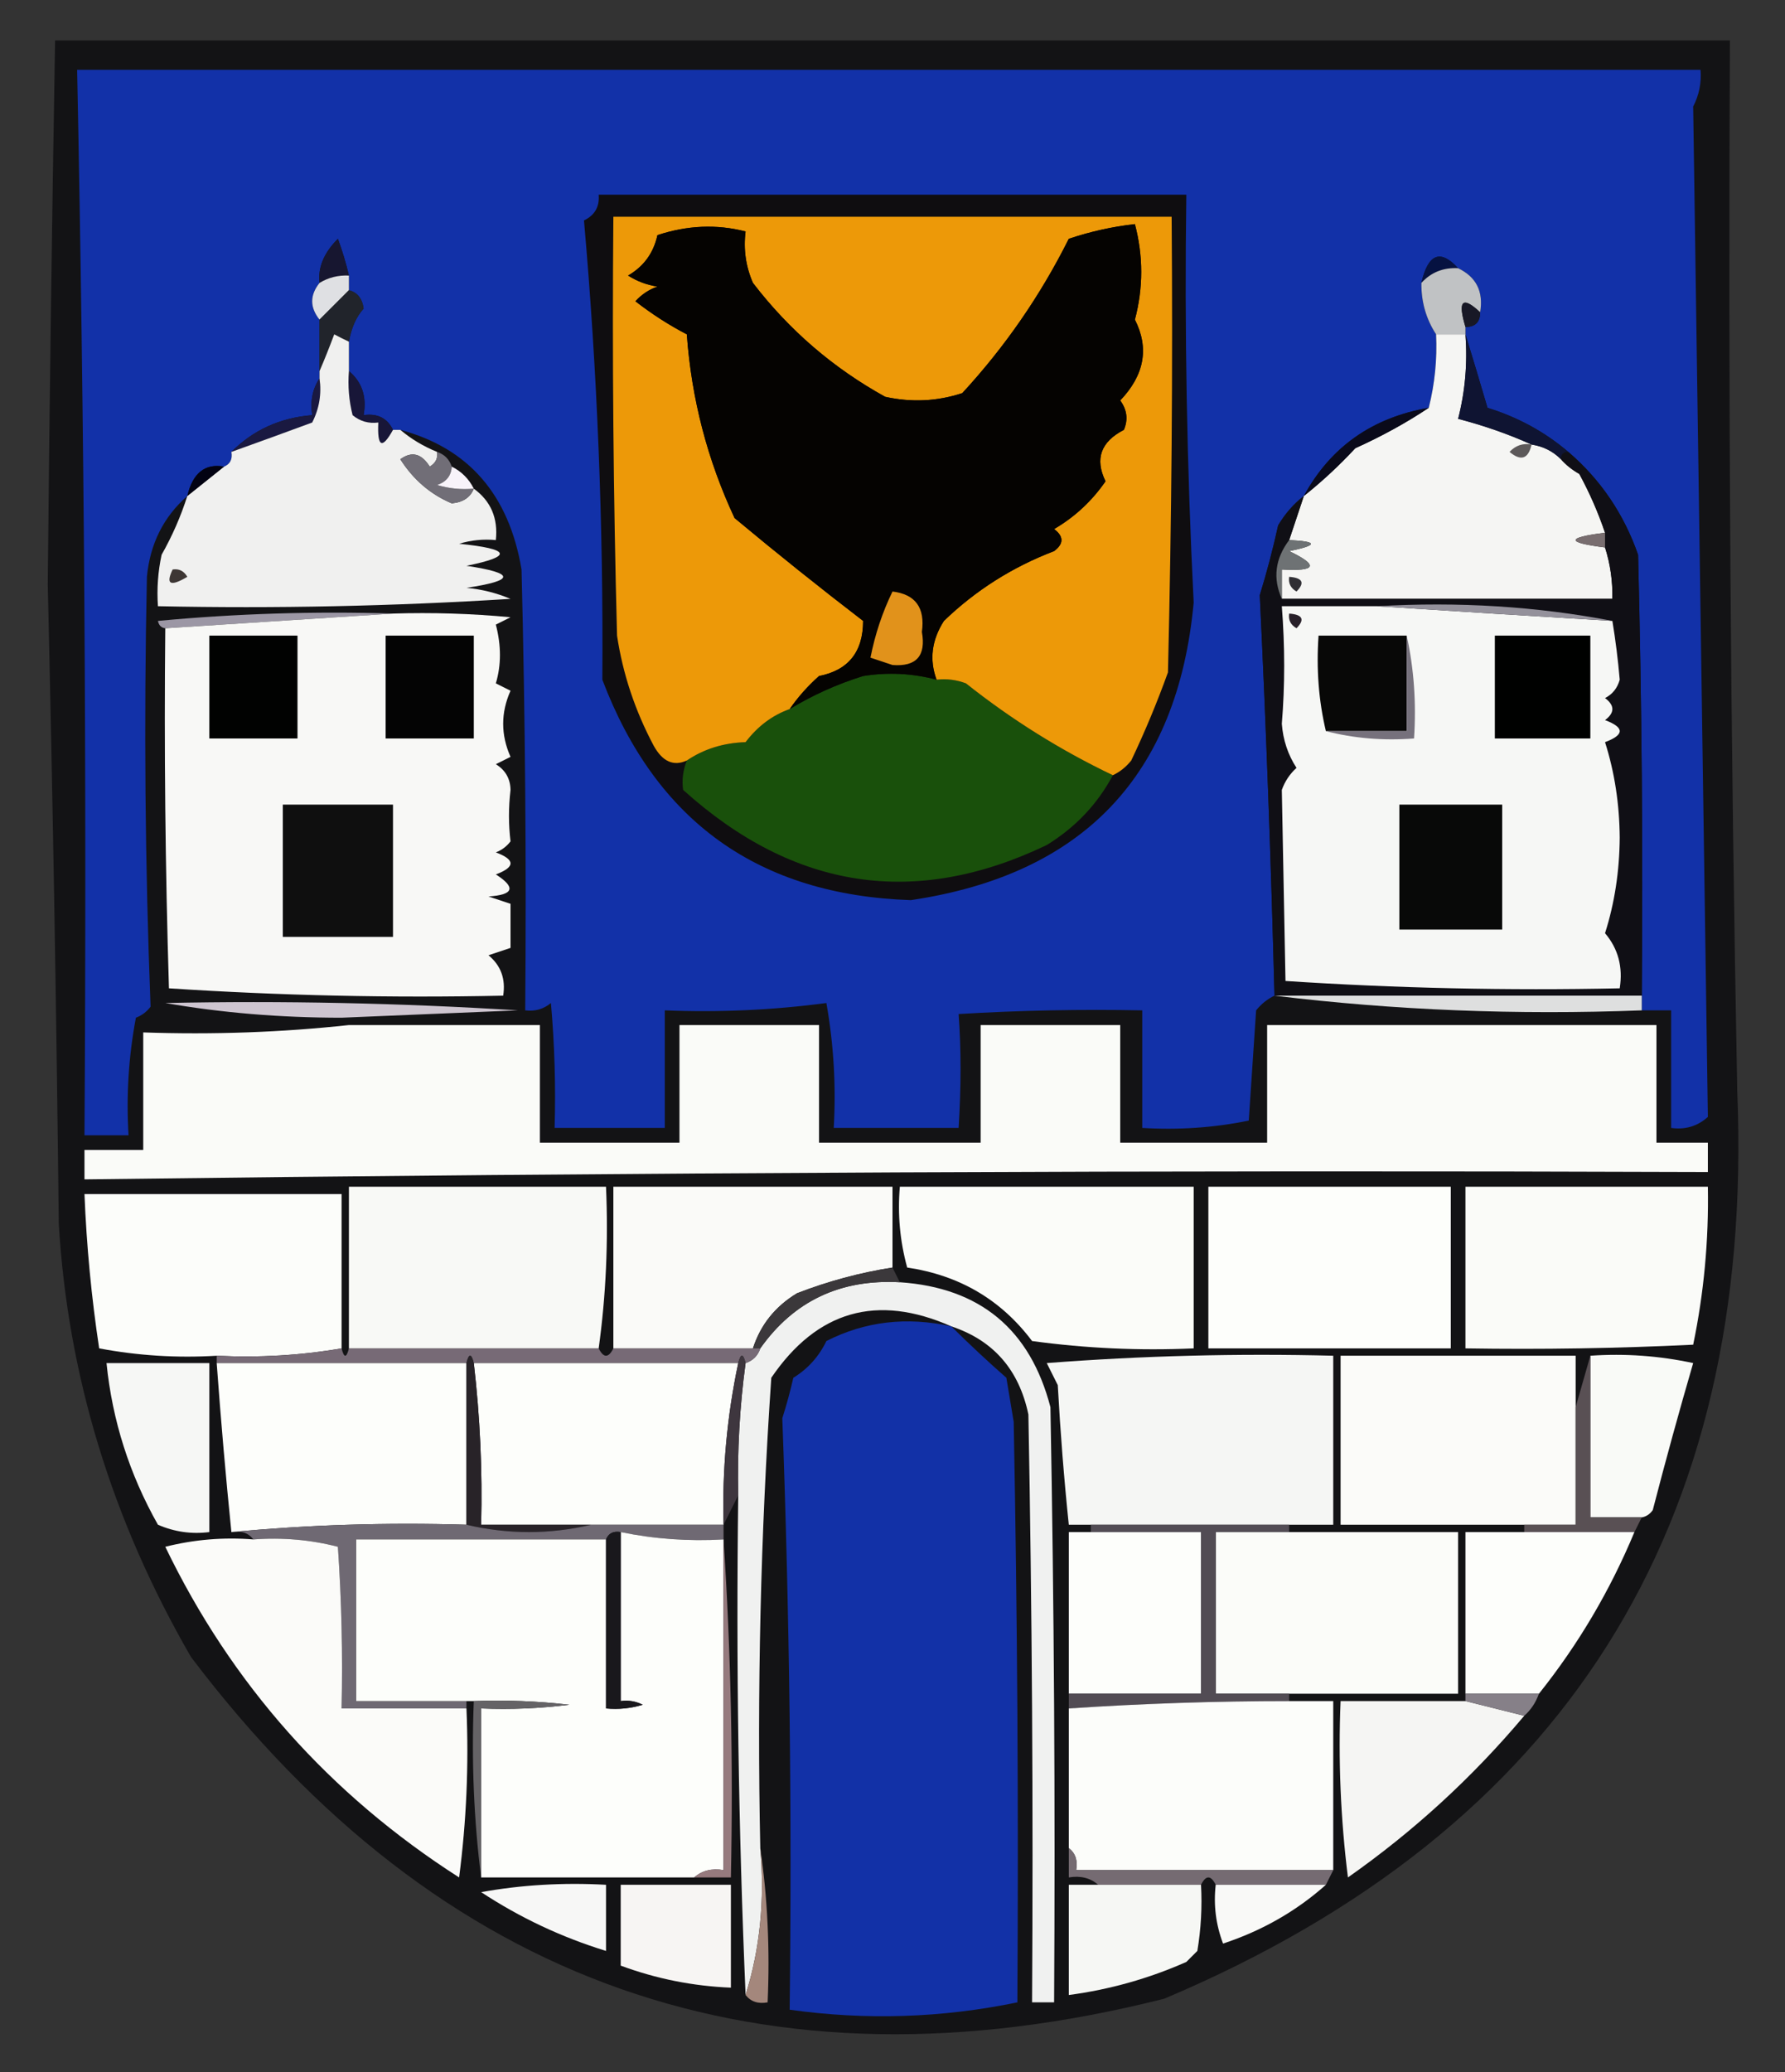 <?xml version="1.0" encoding="UTF-8"?>
<!DOCTYPE svg PUBLIC "-//W3C//DTD SVG 1.1//EN" "http://www.w3.org/Graphics/SVG/1.1/DTD/svg11.dtd">
<svg xmlns="http://www.w3.org/2000/svg" version="1.1" width="243px" height="282px" style="shape-rendering:geometricPrecision; text-rendering:geometricPrecision; image-rendering:optimizeQuality; fill-rule:evenodd; clip-rule:evenodd" xmlns:xlink="http://www.w3.org/1999/xlink">
<rect width="100%" height="100%" fill="#333333" stroke="none"/>
<g><path style="opacity:1" fill="#131315" d="M 7.5,5.5 C 83.5,5.5 159.5,5.5 235.5,5.5C 235.257,53.172 235.59,100.838 236.5,148.5C 238.923,207.858 212.923,249.025 158.5,272C 104.046,285.738 59.879,270.238 26,225.5C 15.22,206.859 9.22,187.193 8,166.5C 7.683,137.496 7.183,108.496 6.5,79.5C 6.737,54.932 7.071,30.265 7.5,5.5 Z"/></g>
<g><path style="opacity:1" fill="#1231a8" d="M 223.5,137.5 C 223.5,136.833 223.5,136.167 223.5,135.5C 223.667,115.497 223.5,95.497 223,75.5C 221.059,69.935 217.892,65.268 213.5,61.5C 210.286,58.768 206.619,56.768 202.5,55.5C 201.487,52.047 200.487,48.714 199.5,45.5C 199.5,45.167 199.5,44.833 199.5,44.5C 200.833,44.5 201.5,43.833 201.5,42.5C 201.975,39.687 200.975,37.687 198.5,36.5C 196.079,33.864 194.412,34.531 193.5,38.5C 193.468,41.076 194.135,43.409 195.5,45.5C 195.658,48.902 195.324,52.236 194.5,55.5C 186.799,56.832 181.132,60.832 177.5,67.5C 176.115,68.574 174.949,69.907 174,71.5C 173.289,74.734 172.455,77.901 171.5,81C 172.351,98.629 173.017,116.796 173.5,135.5C 172.542,135.953 171.708,136.619 171,137.5C 170.667,142.5 170.333,147.5 170,152.5C 165.263,153.469 160.43,153.803 155.5,153.5C 155.5,148.167 155.5,142.833 155.5,137.5C 147.16,137.334 138.827,137.5 130.5,138C 130.85,142.743 130.85,147.909 130.5,153.5C 124.833,153.5 119.167,153.5 113.5,153.5C 113.829,147.794 113.495,142.128 112.5,136.5C 105.224,137.465 97.891,137.799 90.5,137.5C 90.5,142.833 90.5,148.167 90.5,153.5C 85.5,153.5 80.5,153.5 75.5,153.5C 75.666,147.824 75.499,142.157 75,136.5C 73.989,137.337 72.822,137.67 71.5,137.5C 71.667,117.497 71.5,97.497 71,77.5C 69.284,67.316 63.784,60.983 54.5,58.5C 54.167,58.5 53.833,58.5 53.5,58.5C 52.713,56.896 51.38,56.229 49.5,56.5C 49.947,53.99 49.28,51.99 47.5,50.5C 47.5,49.167 47.5,47.833 47.5,46.5C 47.828,44.609 48.495,43.109 49.5,42C 49.316,40.624 48.649,39.791 47.5,39.5C 47.5,38.833 47.5,38.167 47.5,37.5C 47.108,35.821 46.608,34.154 46,32.5C 44.094,34.408 43.261,36.408 43.5,38.5C 42.167,40.167 42.167,41.833 43.5,43.5C 43.5,45.833 43.5,48.167 43.5,50.5C 43.5,50.833 43.5,51.167 43.5,51.5C 42.549,52.919 42.215,54.585 42.5,56.5C 38.148,56.846 34.481,58.512 31.5,61.5C 31.672,62.492 31.338,63.158 30.5,63.5C 27.905,63.04 26.238,64.374 25.5,67.5C 22.259,70.344 20.426,74.01 20,78.5C 19.578,98.217 19.744,117.717 20.5,137C 19.975,137.692 19.308,138.192 18.5,138.5C 17.505,143.792 17.172,149.125 17.5,154.5C 15.5,154.5 13.5,154.5 11.5,154.5C 11.814,106.143 11.481,57.81 10.5,9.5C 84.167,9.5 157.833,9.5 231.5,9.5C 231.643,11.262 231.309,12.929 230.5,14.5C 231.164,60.363 231.831,106.196 232.5,152C 231.095,153.269 229.429,153.769 227.5,153.5C 227.5,148.167 227.5,142.833 227.5,137.5C 226.167,137.5 224.833,137.5 223.5,137.5 Z"/></g>
<g><path style="opacity:1" fill="#061241" d="M 198.5,36.5 C 196.486,36.392 194.82,37.058 193.5,38.5C 194.412,34.531 196.079,33.864 198.5,36.5 Z"/></g>
<g><path style="opacity:1" fill="#171630" d="M 47.5,37.5 C 46.041,37.433 44.708,37.766 43.5,38.5C 43.261,36.408 44.094,34.408 46,32.5C 46.608,34.154 47.108,35.821 47.5,37.5 Z"/></g>
<g><path style="opacity:1" fill="#dfe0e3" d="M 47.5,37.5 C 47.5,38.167 47.5,38.833 47.5,39.5C 46.167,40.833 44.833,42.167 43.5,43.5C 42.167,41.833 42.167,40.167 43.5,38.5C 44.708,37.766 46.041,37.433 47.5,37.5 Z"/></g>
<g><path style="opacity:1" fill="#c0c2c4" d="M 198.5,36.5 C 200.975,37.687 201.975,39.687 201.5,42.5C 199.082,40.235 198.415,40.902 199.5,44.5C 199.5,44.833 199.5,45.167 199.5,45.5C 198.167,45.5 196.833,45.5 195.5,45.5C 194.135,43.409 193.468,41.076 193.5,38.5C 194.82,37.058 196.486,36.392 198.5,36.5 Z"/></g>
<g><path style="opacity:1" fill="#21242b" d="M 47.5,39.5 C 48.649,39.791 49.316,40.624 49.5,42C 48.495,43.109 47.828,44.609 47.5,46.5C 46.85,46.196 46.184,45.863 45.5,45.5C 44.83,47.291 44.163,48.958 43.5,50.5C 43.5,48.167 43.5,45.833 43.5,43.5C 44.833,42.167 46.167,40.833 47.5,39.5 Z"/></g>
<g><path style="opacity:1" fill="#181826" d="M 201.5,42.5 C 201.5,43.833 200.833,44.5 199.5,44.5C 198.415,40.902 199.082,40.235 201.5,42.5 Z"/></g>
<g><path style="opacity:1" fill="#f5f5f3" d="M 195.5,45.5 C 196.833,45.5 198.167,45.5 199.5,45.5C 199.793,49.437 199.46,53.27 198.5,57C 202.038,57.92 205.371,59.087 208.5,60.5C 210.062,60.733 211.395,61.4 212.5,62.5C 213.172,63.267 214.005,63.934 215,64.5C 216.396,67.064 217.563,69.731 218.5,72.5C 213.167,73.167 213.167,73.833 218.5,74.5C 219.219,76.764 219.552,79.097 219.5,81.5C 204.5,81.5 189.5,81.5 174.5,81.5C 174.5,80.167 174.5,78.833 174.5,77.5C 179.22,77.775 179.554,76.941 175.5,75C 179.449,74.193 179.449,73.693 175.5,73.5C 176.167,71.5 176.833,69.5 177.5,67.5C 179.963,65.539 182.297,63.372 184.5,61C 188.124,59.362 191.457,57.529 194.5,55.5C 195.324,52.236 195.658,48.902 195.5,45.5 Z"/></g>
<g><path style="opacity:1" fill="#181638" d="M 47.5,50.5 C 49.28,51.99 49.947,53.99 49.5,56.5C 51.38,56.229 52.713,56.896 53.5,58.5C 52.012,61.186 51.345,60.853 51.5,57.5C 50.178,57.67 49.011,57.337 48,56.5C 47.505,54.527 47.338,52.527 47.5,50.5 Z"/></g>
<g><path style="opacity:1" fill="#1a1941" d="M 43.5,51.5 C 43.799,53.604 43.466,55.604 42.5,57.5C 38.819,58.861 35.152,60.195 31.5,61.5C 34.481,58.512 38.148,56.846 42.5,56.5C 42.215,54.585 42.549,52.919 43.5,51.5 Z"/></g>
<g><path style="opacity:1" fill="#f0f0ef" d="M 47.5,46.5 C 47.5,47.833 47.5,49.167 47.5,50.5C 47.338,52.527 47.505,54.527 48,56.5C 49.011,57.337 50.178,57.67 51.5,57.5C 51.345,60.853 52.012,61.186 53.5,58.5C 53.833,58.5 54.167,58.5 54.5,58.5C 55.965,59.737 57.632,60.737 59.5,61.5C 59.631,62.376 59.297,63.043 58.5,63.5C 57.377,61.711 56.044,61.378 54.5,62.5C 56.269,65.277 58.602,67.277 61.5,68.5C 63.03,68.36 64.03,67.694 64.5,66.5C 66.818,68.185 67.818,70.519 67.5,73.5C 65.801,73.34 64.134,73.507 62.5,74C 69.542,74.714 69.876,75.714 63.5,77C 70.167,78 70.167,79 63.5,80C 65.577,80.192 67.577,80.692 69.5,81.5C 53.514,82.499 37.514,82.833 21.5,82.5C 21.337,80.143 21.503,77.81 22,75.5C 23.454,72.929 24.62,70.262 25.5,67.5C 27.167,66.167 28.833,64.833 30.5,63.5C 31.338,63.158 31.672,62.492 31.5,61.5C 35.152,60.195 38.819,58.861 42.5,57.5C 43.466,55.604 43.799,53.604 43.5,51.5C 43.5,51.167 43.5,50.833 43.5,50.5C 44.163,48.958 44.83,47.291 45.5,45.5C 46.184,45.863 46.85,46.196 47.5,46.5 Z"/></g>
<g><path style="opacity:1" fill="#0f1432" d="M 199.5,45.5 C 200.487,48.714 201.487,52.047 202.5,55.5C 206.619,56.768 210.286,58.768 213.5,61.5C 212.833,61.5 212.5,61.833 212.5,62.5C 211.395,61.4 210.062,60.733 208.5,60.5C 205.371,59.087 202.038,57.92 198.5,57C 199.46,53.27 199.793,49.437 199.5,45.5 Z"/></g>
<g><path style="opacity:1" fill="#0a0a1a" d="M 194.5,55.5 C 191.457,57.529 188.124,59.362 184.5,61C 182.297,63.372 179.963,65.539 177.5,67.5C 181.132,60.832 186.799,56.832 194.5,55.5 Z"/></g>
<g><path style="opacity:1" fill="#5d595a" d="M 208.5,60.5 C 208.052,62.465 207.052,62.798 205.5,61.5C 206.325,60.614 207.325,60.281 208.5,60.5 Z"/></g>
<g><path style="opacity:1" fill="#020212" d="M 30.5,63.5 C 28.833,64.833 27.167,66.167 25.5,67.5C 26.238,64.374 27.905,63.04 30.5,63.5 Z"/></g>
<g><path style="opacity:1" fill="#716e77" d="M 59.5,61.5 C 60.5,61.833 61.167,62.5 61.5,63.5C 61.423,64.75 60.756,65.583 59.5,66C 61.134,66.493 62.801,66.66 64.5,66.5C 64.03,67.694 63.03,68.36 61.5,68.5C 58.602,67.277 56.269,65.277 54.5,62.5C 56.044,61.378 57.377,61.711 58.5,63.5C 59.297,63.043 59.631,62.376 59.5,61.5 Z"/></g>
<g><path style="opacity:1" fill="#f8f3fa" d="M 61.5,63.5 C 62.833,64.167 63.833,65.167 64.5,66.5C 62.801,66.66 61.134,66.493 59.5,66C 60.756,65.583 61.423,64.75 61.5,63.5 Z"/></g>
<g><path style="opacity:1" fill="#100f15" d="M 213.5,61.5 C 217.892,65.268 221.059,69.935 223,75.5C 223.5,95.497 223.667,115.497 223.5,135.5C 206.833,135.5 190.167,135.5 173.5,135.5C 173.017,116.796 172.351,98.629 171.5,81C 172.455,77.901 173.289,74.734 174,71.5C 174.949,69.907 176.115,68.574 177.5,67.5C 176.833,69.5 176.167,71.5 175.5,73.5C 173.587,76.04 173.254,78.707 174.5,81.5C 189.5,81.5 204.5,81.5 219.5,81.5C 219.552,79.097 219.219,76.764 218.5,74.5C 218.5,73.833 218.5,73.167 218.5,72.5C 217.563,69.731 216.396,67.064 215,64.5C 214.005,63.934 213.172,63.267 212.5,62.5C 212.5,61.833 212.833,61.5 213.5,61.5 Z"/></g>
<g><path style="opacity:1" fill="#786d6f" d="M 218.5,72.5 C 218.5,73.167 218.5,73.833 218.5,74.5C 213.167,73.833 213.167,73.167 218.5,72.5 Z"/></g>
<g><path style="opacity:1" fill="#6e7274" d="M 175.5,73.5 C 179.449,73.693 179.449,74.193 175.5,75C 179.554,76.941 179.22,77.775 174.5,77.5C 174.5,78.833 174.5,80.167 174.5,81.5C 173.254,78.707 173.587,76.04 175.5,73.5 Z"/></g>
<g><path style="opacity:1" fill="#3d3634" d="M 23.5,77.5 C 24.376,77.369 25.043,77.703 25.5,78.5C 23.192,79.873 22.525,79.54 23.5,77.5 Z"/></g>
<g><path style="opacity:1" fill="#2f2e33" d="M 175.5,78.5 C 177.337,78.639 177.67,79.306 176.5,80.5C 175.702,80.043 175.369,79.376 175.5,78.5 Z"/></g>
<g><path style="opacity:1" fill="#f6f7f5" d="M 187.5,82.5 C 198.068,83.188 208.735,83.855 219.5,84.5C 219.932,87.114 220.265,89.78 220.5,92.5C 220.182,93.647 219.516,94.481 218.5,95C 219.833,96 219.833,97 218.5,98C 221.167,99 221.167,100 218.5,101C 219.798,105.077 220.464,109.411 220.5,114C 220.464,118.589 219.798,122.923 218.5,127C 220.291,129.106 220.958,131.606 220.5,134.5C 205.255,134.824 190.089,134.491 175,133.5C 174.829,124.581 174.662,115.915 174.5,107.5C 174.919,106.328 175.585,105.328 176.5,104.5C 175.337,102.715 174.67,100.715 174.5,98.5C 174.929,93.311 174.929,87.978 174.5,82.5C 178.833,82.5 183.167,82.5 187.5,82.5 Z"/></g>
<g><path style="opacity:1" fill="#94919b" d="M 187.5,82.5 C 198.552,81.857 209.219,82.524 219.5,84.5C 208.735,83.855 198.068,83.188 187.5,82.5 Z"/></g>
<g><path style="opacity:1" fill="#9c97a5" d="M 53.5,83.5 C 43.167,84.167 32.833,84.833 22.5,85.5C 21.957,85.44 21.624,85.107 21.5,84.5C 32.146,83.501 42.813,83.168 53.5,83.5 Z"/></g>
<g><path style="opacity:1" fill="#f8f8f6" d="M 53.5,83.5 C 58.844,83.334 64.177,83.501 69.5,84C 68.833,84.333 68.167,84.667 67.5,85C 68.244,87.851 68.244,90.517 67.5,93C 68.167,93.333 68.833,93.667 69.5,94C 68.167,97 68.167,100 69.5,103C 68.833,103.333 68.167,103.667 67.5,104C 68.805,104.804 69.471,105.971 69.5,107.5C 69.219,109.886 69.219,112.219 69.5,114.5C 68.975,115.192 68.308,115.692 67.5,116C 70.167,117 70.167,118 67.5,119C 70.276,120.779 69.943,121.779 66.5,122C 67.5,122.333 68.5,122.667 69.5,123C 69.5,125 69.5,127 69.5,129C 68.5,129.333 67.5,129.667 66.5,130C 68.192,131.401 68.859,133.234 68.5,135.5C 53.255,135.824 38.089,135.491 23,134.5C 22.5,118.17 22.333,101.837 22.5,85.5C 32.833,84.833 43.167,84.167 53.5,83.5 Z"/></g>
<g><path style="opacity:1" fill="#282029" d="M 175.5,83.5 C 177.337,83.639 177.67,84.306 176.5,85.5C 175.702,85.043 175.369,84.376 175.5,83.5 Z"/></g>
<g><path style="opacity:1" fill="#010201" d="M 28.5,86.5 C 32.5,86.5 36.5,86.5 40.5,86.5C 40.5,91.167 40.5,95.833 40.5,100.5C 36.5,100.5 32.5,100.5 28.5,100.5C 28.5,95.833 28.5,91.167 28.5,86.5 Z"/></g>
<g><path style="opacity:1" fill="#040404" d="M 52.5,86.5 C 56.5,86.5 60.5,86.5 64.5,86.5C 64.5,91.167 64.5,95.833 64.5,100.5C 60.5,100.5 56.5,100.5 52.5,100.5C 52.5,95.833 52.5,91.167 52.5,86.5 Z"/></g>
<g><path style="opacity:1" fill="#080807" d="M 191.5,86.5 C 191.5,90.833 191.5,95.167 191.5,99.5C 187.833,99.5 184.167,99.5 180.5,99.5C 179.515,95.366 179.182,91.032 179.5,86.5C 183.5,86.5 187.5,86.5 191.5,86.5 Z"/></g>
<g><path style="opacity:1" fill="#000100" d="M 203.5,86.5 C 207.833,86.5 212.167,86.5 216.5,86.5C 216.5,91.167 216.5,95.833 216.5,100.5C 212.167,100.5 207.833,100.5 203.5,100.5C 203.5,95.833 203.5,91.167 203.5,86.5 Z"/></g>
<g><path style="opacity:1" fill="#76717c" d="M 191.5,86.5 C 192.486,90.97 192.819,95.637 192.5,100.5C 188.298,100.817 184.298,100.483 180.5,99.5C 184.167,99.5 187.833,99.5 191.5,99.5C 191.5,95.167 191.5,90.833 191.5,86.5 Z"/></g>
<g><path style="opacity:1" fill="#080908" d="M 190.5,109.5 C 195.167,109.5 199.833,109.5 204.5,109.5C 204.5,115.167 204.5,120.833 204.5,126.5C 199.833,126.5 195.167,126.5 190.5,126.5C 190.5,120.833 190.5,115.167 190.5,109.5 Z"/></g>
<g><path style="opacity:1" fill="#0f0f0f" d="M 38.5,109.5 C 43.5,109.5 48.5,109.5 53.5,109.5C 53.5,115.5 53.5,121.5 53.5,127.5C 48.5,127.5 43.5,127.5 38.5,127.5C 38.5,121.5 38.5,115.5 38.5,109.5 Z"/></g>
<g><path style="opacity:1" fill="#0f0d10" d="M 81.5,26.5 C 108.167,26.5 134.833,26.5 161.5,26.5C 161.24,45.014 161.574,63.514 162.5,82C 160.324,105.512 147.49,119.012 124,122.5C 103.316,121.81 89.316,111.81 82,92.5C 82.15,71.437 81.317,50.604 79.5,30C 80.973,29.29 81.64,28.124 81.5,26.5 Z"/></g>
<g><path style="opacity:1" fill="#19500b" d="M 127.5,92.5 C 128.873,92.343 130.207,92.51 131.5,93C 137.718,97.939 144.385,102.106 151.5,105.5C 149.402,109.434 146.402,112.6 142.5,115C 124.578,123.593 108.078,121.093 93,107.5C 92.805,106.181 92.972,104.847 93.5,103.5C 95.811,101.932 98.478,101.098 101.5,101C 103.141,98.837 105.141,97.337 107.5,96.5C 110.6,94.611 113.933,93.111 117.5,92C 120.868,91.457 124.201,91.624 127.5,92.5 Z"/></g>
<g><path style="opacity:1" fill="#ed9908" d="M 151.5,105.5 C 144.385,102.106 137.718,97.939 131.5,93C 130.207,92.51 128.873,92.343 127.5,92.5C 126.497,89.779 126.83,87.113 128.5,84.5C 132.824,80.334 137.824,77.167 143.5,75C 144.833,74 144.833,73 143.5,72C 146.311,70.356 148.644,68.19 150.5,65.5C 149.016,62.455 149.85,60.121 153,58.5C 153.595,57.101 153.428,55.768 152.5,54.5C 155.797,51.042 156.464,47.376 154.5,43.5C 155.645,39.173 155.645,34.84 154.5,30.5C 151.438,30.844 148.438,31.511 145.5,32.5C 141.657,40.187 136.824,47.187 131,53.5C 127.591,54.622 124.091,54.789 120.5,54C 113.415,50.081 107.415,44.914 102.5,38.5C 101.526,36.257 101.192,33.924 101.5,31.5C 97.568,30.491 93.568,30.658 89.5,32C 88.971,34.429 87.637,36.262 85.5,37.5C 86.729,38.281 88.062,38.781 89.5,39C 88.328,39.419 87.328,40.085 86.5,41C 88.753,42.749 91.086,44.249 93.5,45.5C 94.133,54.258 96.3,62.591 100,70.5C 105.742,75.287 111.575,79.954 117.5,84.5C 117.493,88.716 115.493,91.216 111.5,92C 109.959,93.371 108.625,94.871 107.5,96.5C 105.141,97.337 103.141,98.837 101.5,101C 98.478,101.098 95.811,101.932 93.5,103.5C 91.692,104.317 90.192,103.65 89,101.5C 86.457,96.727 84.79,91.727 84,86.5C 83.5,67.503 83.333,48.503 83.5,29.5C 108.833,29.5 134.167,29.5 159.5,29.5C 159.667,50.169 159.5,70.836 159,91.5C 157.529,95.581 155.862,99.581 154,103.5C 153.292,104.381 152.458,105.047 151.5,105.5 Z"/></g>
<g><path style="opacity:1" fill="#050301" d="M 127.5,92.5 C 124.201,91.624 120.868,91.457 117.5,92C 113.933,93.111 110.6,94.611 107.5,96.5C 108.625,94.871 109.959,93.371 111.5,92C 115.493,91.216 117.493,88.716 117.5,84.5C 111.575,79.954 105.742,75.287 100,70.5C 96.3,62.591 94.133,54.258 93.5,45.5C 91.086,44.249 88.753,42.749 86.5,41C 87.328,40.085 88.328,39.419 89.5,39C 88.062,38.781 86.729,38.281 85.5,37.5C 87.637,36.262 88.971,34.429 89.5,32C 93.568,30.658 97.568,30.491 101.5,31.5C 101.192,33.924 101.526,36.257 102.5,38.5C 107.415,44.914 113.415,50.081 120.5,54C 124.091,54.789 127.591,54.622 131,53.5C 136.824,47.187 141.657,40.187 145.5,32.5C 148.438,31.511 151.438,30.844 154.5,30.5C 155.645,34.84 155.645,39.173 154.5,43.5C 156.464,47.376 155.797,51.042 152.5,54.5C 153.428,55.768 153.595,57.101 153,58.5C 149.85,60.121 149.016,62.455 150.5,65.5C 148.644,68.19 146.311,70.356 143.5,72C 144.833,73 144.833,74 143.5,75C 137.824,77.167 132.824,80.334 128.5,84.5C 126.83,87.113 126.497,89.779 127.5,92.5 Z"/></g>
<g><path style="opacity:1" fill="#e1921b" d="M 121.5,80.5 C 124.62,80.874 125.954,82.707 125.5,86C 126.08,89.252 124.747,90.752 121.5,90.5C 120.5,90.167 119.5,89.833 118.5,89.5C 119.13,86.312 120.13,83.312 121.5,80.5 Z"/></g>
<g><path style="opacity:1" fill="#dedfdf" d="M 173.5,135.5 C 190.167,135.5 206.833,135.5 223.5,135.5C 223.5,136.167 223.5,136.833 223.5,137.5C 206.466,138.152 189.8,137.485 173.5,135.5 Z"/></g>
<g><path style="opacity:1" fill="#cec5d0" d="M 22.5,136.5 C 38.514,136.167 54.514,136.501 70.5,137.5C 62.5,137.833 54.5,138.167 46.5,138.5C 38.138,138.498 30.138,137.831 22.5,136.5 Z"/></g>
<g><path style="opacity:1" fill="#fafbf8" d="M 47.5,139.5 C 56.167,139.5 64.833,139.5 73.5,139.5C 73.5,144.833 73.5,150.167 73.5,155.5C 79.833,155.5 86.167,155.5 92.5,155.5C 92.5,150.167 92.5,144.833 92.5,139.5C 98.833,139.5 105.167,139.5 111.5,139.5C 111.5,144.833 111.5,150.167 111.5,155.5C 118.833,155.5 126.167,155.5 133.5,155.5C 133.5,150.167 133.5,144.833 133.5,139.5C 139.833,139.5 146.167,139.5 152.5,139.5C 152.5,144.833 152.5,150.167 152.5,155.5C 159.167,155.5 165.833,155.5 172.5,155.5C 172.5,150.167 172.5,144.833 172.5,139.5C 190.167,139.5 207.833,139.5 225.5,139.5C 225.5,144.833 225.5,150.167 225.5,155.5C 227.833,155.5 230.167,155.5 232.5,155.5C 232.5,156.833 232.5,158.167 232.5,159.5C 158.827,159.233 85.161,159.566 11.5,160.5C 11.5,159.167 11.5,157.833 11.5,156.5C 14.167,156.5 16.833,156.5 19.5,156.5C 19.5,151.167 19.5,145.833 19.5,140.5C 29.015,140.827 38.348,140.494 47.5,139.5 Z"/></g>
<g><path style="opacity:1" fill="#fafaf8" d="M 121.5,172.5 C 117.055,173.195 112.722,174.362 108.5,176C 105.532,177.793 103.532,180.293 102.5,183.5C 96.167,183.5 89.833,183.5 83.5,183.5C 83.5,176.167 83.5,168.833 83.5,161.5C 96.167,161.5 108.833,161.5 121.5,161.5C 121.5,165.167 121.5,168.833 121.5,172.5 Z"/></g>
<g><path style="opacity:1" fill="#fbfcf9" d="M 122.5,161.5 C 135.833,161.5 149.167,161.5 162.5,161.5C 162.5,168.833 162.5,176.167 162.5,183.5C 155.137,183.831 147.803,183.497 140.5,182.5C 136.281,176.884 130.614,173.551 123.5,172.5C 122.511,168.893 122.177,165.226 122.5,161.5 Z"/></g>
<g><path style="opacity:1" fill="#fdfefb" d="M 164.5,161.5 C 175.5,161.5 186.5,161.5 197.5,161.5C 197.5,168.833 197.5,176.167 197.5,183.5C 186.5,183.5 175.5,183.5 164.5,183.5C 164.5,176.167 164.5,168.833 164.5,161.5 Z"/></g>
<g><path style="opacity:1" fill="#fafbf8" d="M 199.5,161.5 C 210.5,161.5 221.5,161.5 232.5,161.5C 232.629,168.787 231.963,175.954 230.5,183C 220.172,183.5 209.839,183.666 199.5,183.5C 199.5,176.167 199.5,168.833 199.5,161.5 Z"/></g>
<g><path style="opacity:1" fill="#fcfdfa" d="M 46.5,183.5 C 40.925,184.452 35.259,184.786 29.5,184.5C 24.125,184.828 18.792,184.495 13.5,183.5C 12.449,176.555 11.782,169.555 11.5,162.5C 23.167,162.5 34.833,162.5 46.5,162.5C 46.5,169.5 46.5,176.5 46.5,183.5 Z"/></g>
<g><path style="opacity:1" fill="#f8f9f6" d="M 81.5,183.5 C 70.167,183.5 58.833,183.5 47.5,183.5C 47.5,176.167 47.5,168.833 47.5,161.5C 59.167,161.5 70.833,161.5 82.5,161.5C 82.825,169.019 82.492,176.352 81.5,183.5 Z"/></g>
<g><path style="opacity:1" fill="#f0f1f0" d="M 122.5,174.5 C 133.409,175.242 140.243,180.909 143,191.5C 143.5,218.498 143.667,245.498 143.5,272.5C 142.5,272.5 141.5,272.5 140.5,272.5C 140.667,245.831 140.5,219.165 140,192.5C 138.724,186.4 135.224,182.4 129.5,180.5C 119.392,176.034 111.226,178.367 105,187.5C 103.545,208.78 103.045,230.113 103.5,251.5C 104.126,258.584 103.459,265.25 101.5,271.5C 100.531,248.866 100.198,226.2 100.5,203.5C 100.36,197.464 100.693,191.464 101.5,185.5C 102.5,185.167 103.167,184.5 103.5,183.5C 108.065,177.053 114.398,174.053 122.5,174.5 Z"/></g>
<g><path style="opacity:1" fill="#3b383b" d="M 121.5,172.5 C 121.833,173.167 122.167,173.833 122.5,174.5C 114.398,174.053 108.065,177.053 103.5,183.5C 103.167,183.5 102.833,183.5 102.5,183.5C 103.532,180.293 105.532,177.793 108.5,176C 112.722,174.362 117.055,173.195 121.5,172.5 Z"/></g>
<g><path style="opacity:1" fill="#1231a7" d="M 129.5,180.5 C 132.013,182.99 134.513,185.323 137,187.5C 137.333,189.5 137.667,191.5 138,193.5C 138.5,219.831 138.667,246.165 138.5,272.5C 128.227,274.623 117.894,274.957 107.5,273.5C 107.82,246.635 107.487,219.801 106.5,193C 107.078,191.189 107.578,189.355 108,187.5C 109.979,186.286 111.479,184.619 112.5,182.5C 117.754,179.824 123.42,179.157 129.5,180.5 Z"/></g>
<g><path style="opacity:1" fill="#776a76" d="M 46.5,183.5 C 46.833,184.833 47.167,184.833 47.5,183.5C 58.833,183.5 70.167,183.5 81.5,183.5C 82.167,184.833 82.833,184.833 83.5,183.5C 89.833,183.5 96.167,183.5 102.5,183.5C 102.833,183.5 103.167,183.5 103.5,183.5C 103.167,184.5 102.5,185.167 101.5,185.5C 101.167,184.167 100.833,184.167 100.5,185.5C 88.5,185.5 76.5,185.5 64.5,185.5C 64.167,184.167 63.833,184.167 63.5,185.5C 52.167,185.5 40.833,185.5 29.5,185.5C 29.5,185.167 29.5,184.833 29.5,184.5C 35.259,184.786 40.925,184.452 46.5,183.5 Z"/></g>
<g><path style="opacity:1" fill="#f5f6f4" d="M 175.5,207.5 C 166.5,207.5 157.5,207.5 148.5,207.5C 147.5,207.5 146.5,207.5 145.5,207.5C 144.846,201.19 144.346,194.857 144,188.5C 143.5,187.5 143,186.5 142.5,185.5C 155.483,184.501 168.483,184.168 181.5,184.5C 181.5,192.167 181.5,199.833 181.5,207.5C 179.5,207.5 177.5,207.5 175.5,207.5 Z"/></g>
<g><path style="opacity:1" fill="#fbfbf9" d="M 214.5,191.5 C 214.5,196.833 214.5,202.167 214.5,207.5C 212.167,207.5 209.833,207.5 207.5,207.5C 199.167,207.5 190.833,207.5 182.5,207.5C 182.5,199.833 182.5,192.167 182.5,184.5C 193.167,184.5 203.833,184.5 214.5,184.5C 214.5,186.833 214.5,189.167 214.5,191.5 Z"/></g>
<g><path style="opacity:1" fill="#f9faf7" d="M 216.5,184.5 C 221.214,184.173 225.88,184.507 230.5,185.5C 228.569,192.128 226.736,198.795 225,205.5C 224.617,206.056 224.117,206.389 223.5,206.5C 221.167,206.5 218.833,206.5 216.5,206.5C 216.5,199.167 216.5,191.833 216.5,184.5 Z"/></g>
<g><path style="opacity:1" fill="#f6f7f5" d="M 14.5,185.5 C 19.167,185.5 23.833,185.5 28.5,185.5C 28.5,193.167 28.5,200.833 28.5,208.5C 26.076,208.808 23.743,208.474 21.5,207.5C 17.616,200.621 15.283,193.288 14.5,185.5 Z"/></g>
<g><path style="opacity:1" fill="#fdfefb" d="M 29.5,185.5 C 40.833,185.5 52.167,185.5 63.5,185.5C 63.5,192.833 63.5,200.167 63.5,207.5C 52.654,207.172 41.987,207.506 31.5,208.5C 30.736,200.979 30.069,193.312 29.5,185.5 Z"/></g>
<g><path style="opacity:1" fill="#fdfefb" d="M 64.5,185.5 C 76.5,185.5 88.5,185.5 100.5,185.5C 98.969,192.733 98.302,200.067 98.5,207.5C 92.5,207.5 86.5,207.5 80.5,207.5C 75.5,207.5 70.5,207.5 65.5,207.5C 65.683,200.132 65.35,192.799 64.5,185.5 Z"/></g>
<g><path style="opacity:1" fill="#595054" d="M 216.5,184.5 C 216.5,191.833 216.5,199.167 216.5,206.5C 218.833,206.5 221.167,206.5 223.5,206.5C 223.167,207.167 222.833,207.833 222.5,208.5C 217.5,208.5 212.5,208.5 207.5,208.5C 207.5,208.167 207.5,207.833 207.5,207.5C 209.833,207.5 212.167,207.5 214.5,207.5C 214.5,202.167 214.5,196.833 214.5,191.5C 215.167,189.167 215.833,186.833 216.5,184.5 Z"/></g>
<g><path style="opacity:1" fill="#3e363e" d="M 101.5,185.5 C 100.693,191.464 100.36,197.464 100.5,203.5C 99.833,204.833 99.167,206.167 98.5,207.5C 98.302,200.067 98.969,192.733 100.5,185.5C 100.833,184.167 101.167,184.167 101.5,185.5 Z"/></g>
<g><path style="opacity:1" fill="#282328" d="M 64.5,185.5 C 65.35,192.799 65.683,200.132 65.5,207.5C 70.5,207.5 75.5,207.5 80.5,207.5C 74.833,208.833 69.167,208.833 63.5,207.5C 63.5,200.167 63.5,192.833 63.5,185.5C 63.833,184.167 64.167,184.167 64.5,185.5 Z"/></g>
<g><path style="opacity:1" fill="#6f6973" d="M 31.5,208.5 C 41.987,207.506 52.654,207.172 63.5,207.5C 69.167,208.833 74.833,208.833 80.5,207.5C 86.5,207.5 92.5,207.5 98.5,207.5C 98.5,208.167 98.5,208.833 98.5,209.5C 93.737,209.774 89.07,209.441 84.5,208.5C 83.508,208.328 82.842,208.662 82.5,209.5C 71.167,209.5 59.833,209.5 48.5,209.5C 48.5,216.833 48.5,224.167 48.5,231.5C 53.5,231.5 58.5,231.5 63.5,231.5C 63.5,231.833 63.5,232.167 63.5,232.5C 57.833,232.5 52.167,232.5 46.5,232.5C 46.666,225.159 46.5,217.826 46,210.5C 42.27,209.54 38.437,209.207 34.5,209.5C 33.791,208.596 32.791,208.263 31.5,208.5 Z"/></g>
<g><path style="opacity:1" fill="#fdfefb" d="M 84.5,208.5 C 89.07,209.441 93.737,209.774 98.5,209.5C 98.5,224.5 98.5,239.5 98.5,254.5C 96.901,254.232 95.568,254.566 94.5,255.5C 84.833,255.5 75.167,255.5 65.5,255.5C 65.5,247.833 65.5,240.167 65.5,232.5C 69.514,232.666 73.514,232.499 77.5,232C 73.179,231.501 68.846,231.334 64.5,231.5C 64.167,231.5 63.833,231.5 63.5,231.5C 58.5,231.5 53.5,231.5 48.5,231.5C 48.5,224.167 48.5,216.833 48.5,209.5C 59.833,209.5 71.167,209.5 82.5,209.5C 82.5,217.167 82.5,224.833 82.5,232.5C 84.199,232.66 85.866,232.494 87.5,232C 86.552,231.517 85.552,231.351 84.5,231.5C 84.5,223.833 84.5,216.167 84.5,208.5 Z"/></g>
<g><path style="opacity:1" fill="#fdfefb" d="M 148.5,208.5 C 153.5,208.5 158.5,208.5 163.5,208.5C 163.5,215.833 163.5,223.167 163.5,230.5C 157.5,230.5 151.5,230.5 145.5,230.5C 145.5,223.167 145.5,215.833 145.5,208.5C 146.5,208.5 147.5,208.5 148.5,208.5 Z"/></g>
<g><path style="opacity:1" fill="#fbfcf9" d="M 175.5,208.5 C 183.167,208.5 190.833,208.5 198.5,208.5C 198.5,215.833 198.5,223.167 198.5,230.5C 190.833,230.5 183.167,230.5 175.5,230.5C 172.167,230.5 168.833,230.5 165.5,230.5C 165.5,223.167 165.5,215.833 165.5,208.5C 168.833,208.5 172.167,208.5 175.5,208.5 Z"/></g>
<g><path style="opacity:1" fill="#fdfefb" d="M 207.5,208.5 C 212.5,208.5 217.5,208.5 222.5,208.5C 219.185,216.468 214.851,223.802 209.5,230.5C 206.167,230.5 202.833,230.5 199.5,230.5C 199.5,223.167 199.5,215.833 199.5,208.5C 202.167,208.5 204.833,208.5 207.5,208.5 Z"/></g>
<g><path style="opacity:1" fill="#524c54" d="M 148.5,208.5 C 148.5,208.167 148.5,207.833 148.5,207.5C 157.5,207.5 166.5,207.5 175.5,207.5C 175.5,207.833 175.5,208.167 175.5,208.5C 172.167,208.5 168.833,208.5 165.5,208.5C 165.5,215.833 165.5,223.167 165.5,230.5C 168.833,230.5 172.167,230.5 175.5,230.5C 175.5,230.833 175.5,231.167 175.5,231.5C 165.486,231.501 155.486,231.834 145.5,232.5C 145.5,231.833 145.5,231.167 145.5,230.5C 151.5,230.5 157.5,230.5 163.5,230.5C 163.5,223.167 163.5,215.833 163.5,208.5C 158.5,208.5 153.5,208.5 148.5,208.5 Z"/></g>
<g><path style="opacity:1" fill="#19181c" d="M 84.5,208.5 C 84.5,216.167 84.5,223.833 84.5,231.5C 85.552,231.351 86.552,231.517 87.5,232C 85.866,232.494 84.199,232.66 82.5,232.5C 82.5,224.833 82.5,217.167 82.5,209.5C 82.842,208.662 83.508,208.328 84.5,208.5 Z"/></g>
<g><path style="opacity:1" fill="#fcfdfa" d="M 175.5,231.5 C 177.5,231.5 179.5,231.5 181.5,231.5C 181.5,239.167 181.5,246.833 181.5,254.5C 169.833,254.5 158.167,254.5 146.5,254.5C 146.737,253.209 146.404,252.209 145.5,251.5C 145.5,245.167 145.5,238.833 145.5,232.5C 155.486,231.834 165.486,231.501 175.5,231.5 Z"/></g>
<g><path style="opacity:1" fill="#f5f5f3" d="M 199.5,231.5 C 202.167,232.167 204.833,232.833 207.5,233.5C 200.446,241.889 192.446,249.222 183.5,255.5C 182.502,247.528 182.169,239.528 182.5,231.5C 188.167,231.5 193.833,231.5 199.5,231.5 Z"/></g>
<g><path style="opacity:1" fill="#868088" d="M 199.5,230.5 C 202.833,230.5 206.167,230.5 209.5,230.5C 209.068,231.71 208.401,232.71 207.5,233.5C 204.833,232.833 202.167,232.167 199.5,231.5C 199.5,231.167 199.5,230.833 199.5,230.5 Z"/></g>
<g><path style="opacity:1" fill="#fbfbf9" d="M 34.5,209.5 C 38.437,209.207 42.27,209.54 46,210.5C 46.5,217.826 46.666,225.159 46.5,232.5C 52.167,232.5 57.833,232.5 63.5,232.5C 63.831,240.196 63.498,247.862 62.5,255.5C 44.857,244.198 31.523,229.198 22.5,210.5C 26.445,209.509 30.445,209.176 34.5,209.5 Z"/></g>
<g><path style="opacity:1" fill="#967a7e" d="M 98.5,209.5 C 99.496,224.658 99.829,239.991 99.5,255.5C 97.833,255.5 96.167,255.5 94.5,255.5C 95.568,254.566 96.901,254.232 98.5,254.5C 98.5,239.5 98.5,224.5 98.5,209.5 Z"/></g>
<g><path style="opacity:1" fill="#656366" d="M 64.5,231.5 C 68.846,231.334 73.179,231.501 77.5,232C 73.514,232.499 69.514,232.666 65.5,232.5C 65.5,240.167 65.5,247.833 65.5,255.5C 64.508,247.684 64.174,239.684 64.5,231.5 Z"/></g>
<g><path style="opacity:1" fill="#756b72" d="M 145.5,251.5 C 146.404,252.209 146.737,253.209 146.5,254.5C 158.167,254.5 169.833,254.5 181.5,254.5C 181.167,255.167 180.833,255.833 180.5,256.5C 175.5,256.5 170.5,256.5 165.5,256.5C 164.833,255.167 164.167,255.167 163.5,256.5C 158.833,256.5 154.167,256.5 149.5,256.5C 148.432,255.566 147.099,255.232 145.5,255.5C 145.5,254.167 145.5,252.833 145.5,251.5 Z"/></g>
<g><path style="opacity:1" fill="#f7f7f6" d="M 65.5,257.5 C 70.975,256.511 76.642,256.178 82.5,256.5C 82.5,259.5 82.5,262.5 82.5,265.5C 76.447,263.64 70.78,260.973 65.5,257.5 Z"/></g>
<g><path style="opacity:1" fill="#f7f5f3" d="M 84.5,256.5 C 89.5,256.5 94.5,256.5 99.5,256.5C 99.5,261.167 99.5,265.833 99.5,270.5C 94.322,270.288 89.322,269.288 84.5,267.5C 84.5,263.833 84.5,260.167 84.5,256.5 Z"/></g>
<g><path style="opacity:1" fill="#f6f7f4" d="M 149.5,256.5 C 154.167,256.5 158.833,256.5 163.5,256.5C 163.665,259.518 163.498,262.518 163,265.5C 162.5,266 162,266.5 161.5,267C 156.397,269.259 151.063,270.759 145.5,271.5C 145.5,266.5 145.5,261.5 145.5,256.5C 146.833,256.5 148.167,256.5 149.5,256.5 Z"/></g>
<g><path style="opacity:1" fill="#f9f9f7" d="M 165.5,256.5 C 170.5,256.5 175.5,256.5 180.5,256.5C 176.477,260.084 171.81,262.751 166.5,264.5C 165.52,261.914 165.187,259.247 165.5,256.5 Z"/></g>
<g><path style="opacity:1" fill="#a4877c" d="M 103.5,251.5 C 104.491,258.313 104.825,265.313 104.5,272.5C 103.209,272.737 102.209,272.404 101.5,271.5C 103.459,265.25 104.126,258.584 103.5,251.5 Z"/></g>
</svg>
